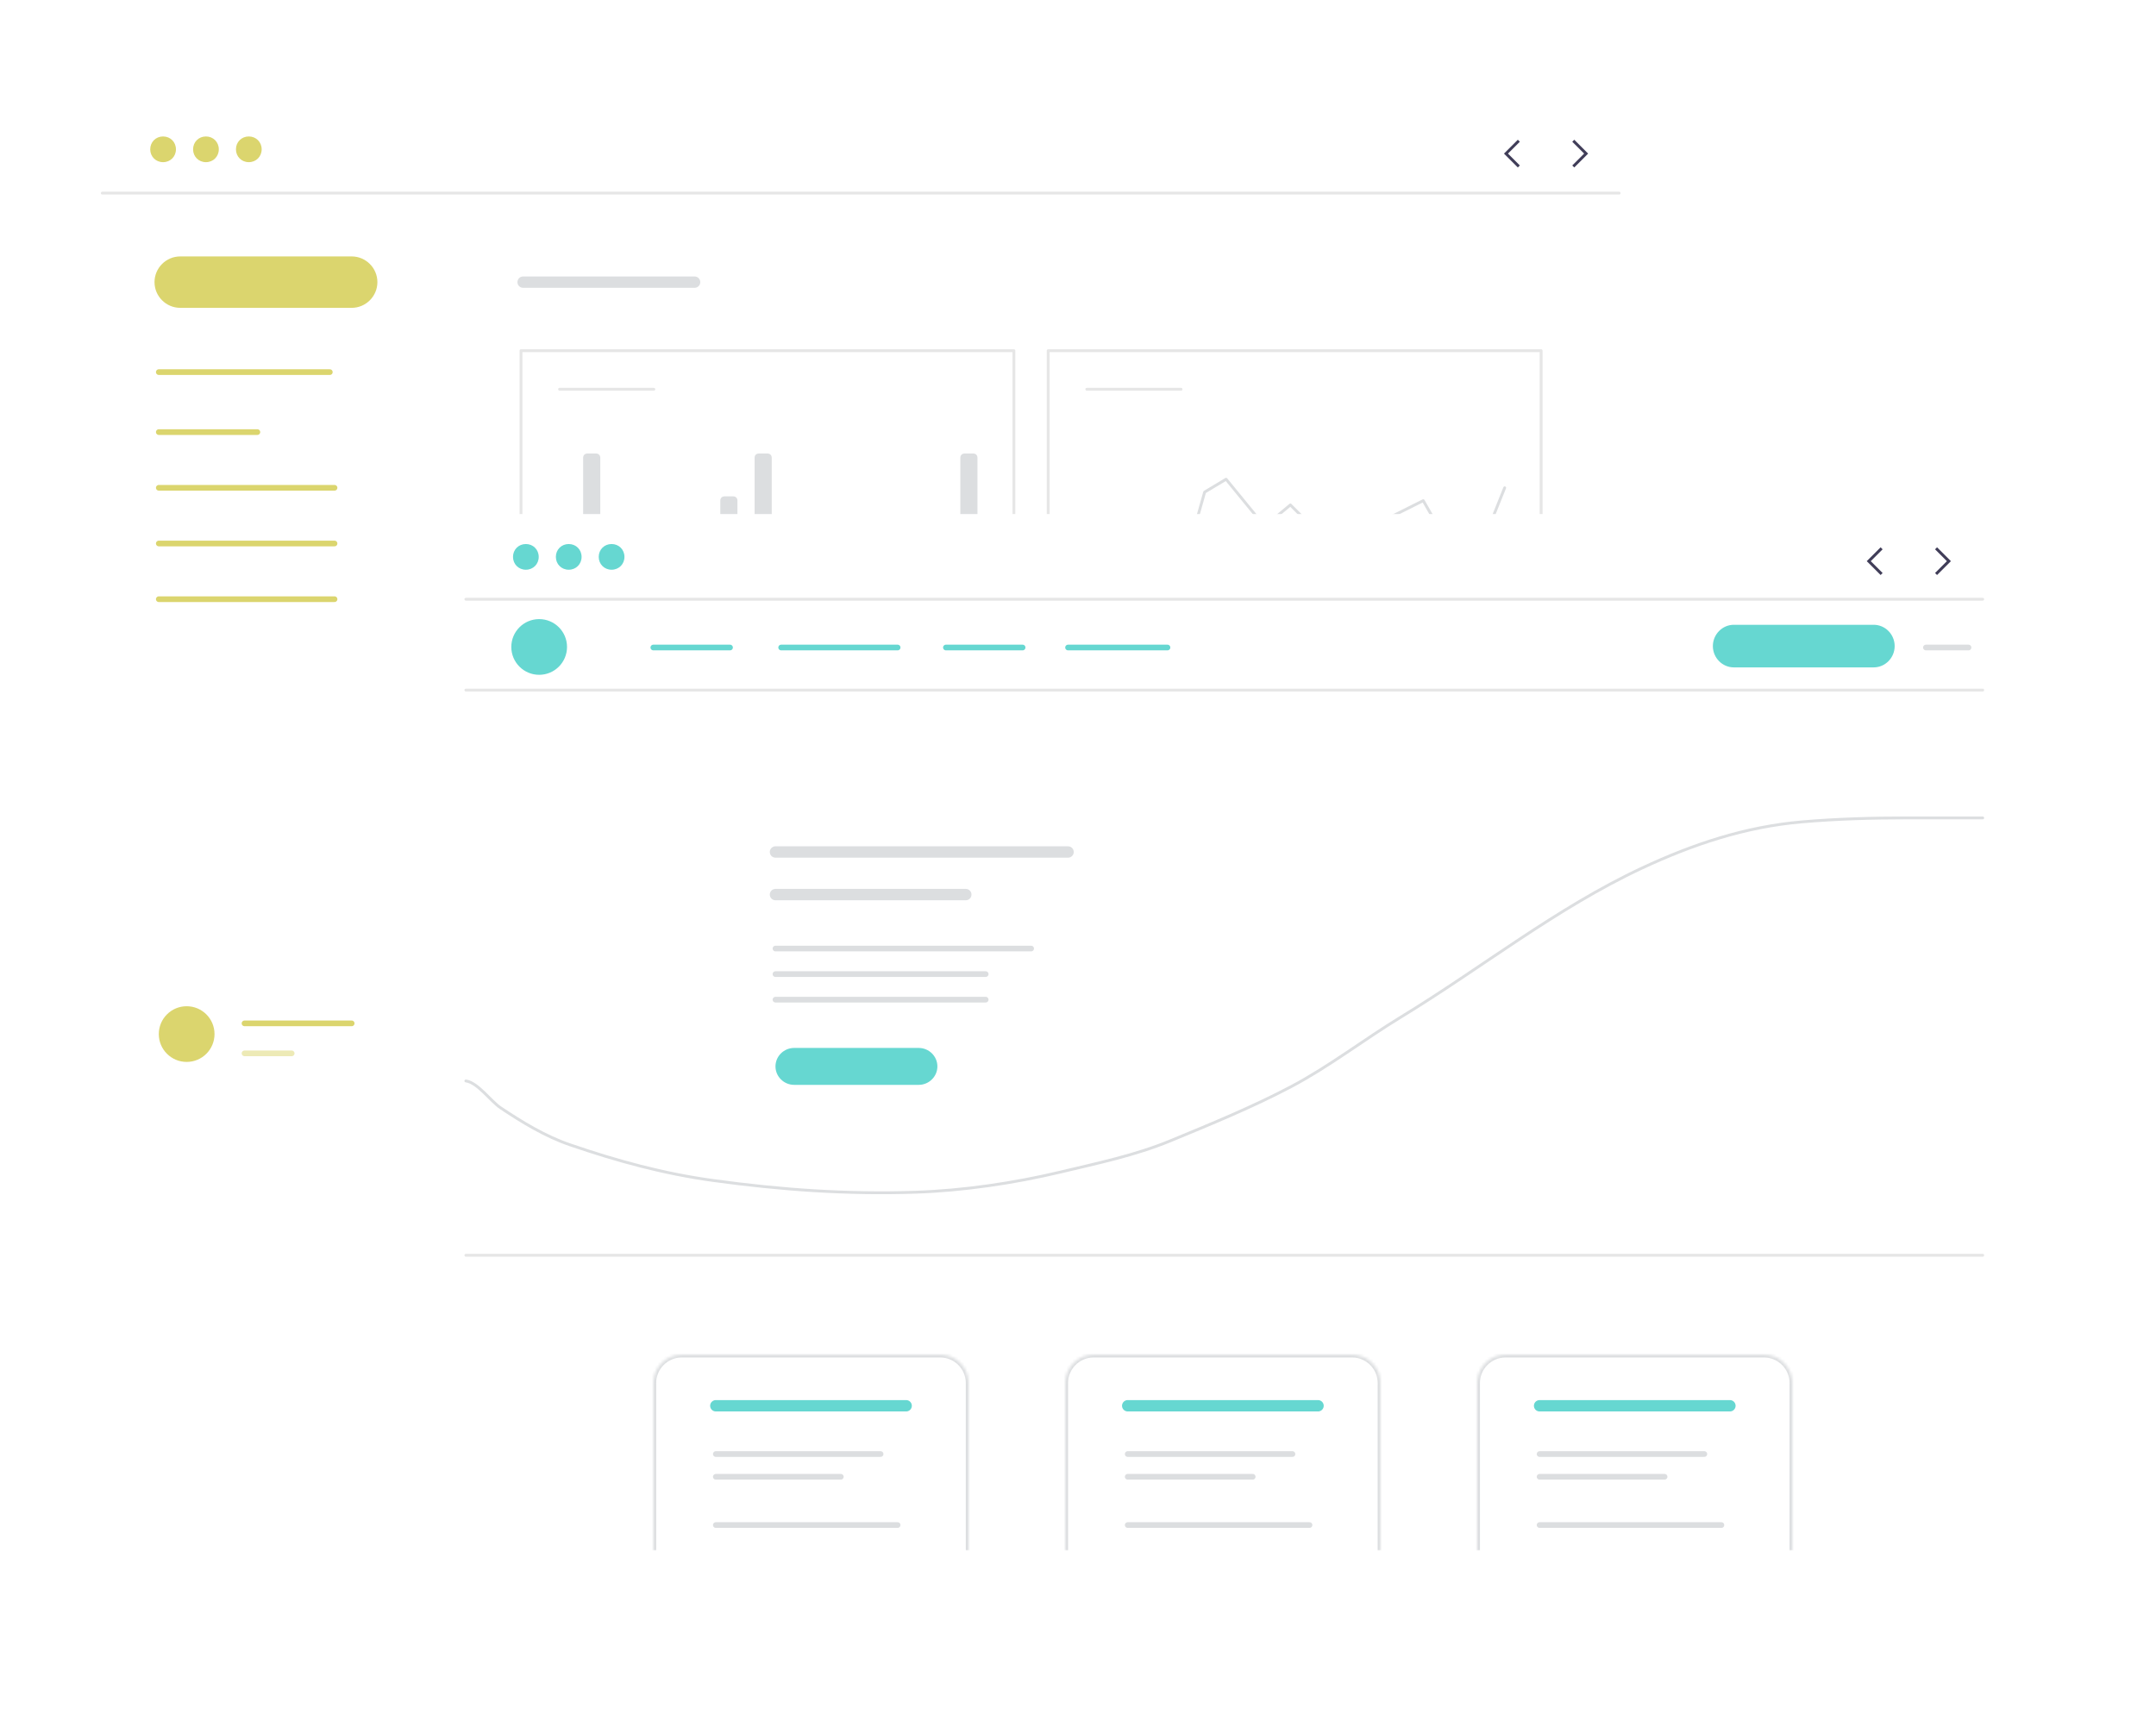 <svg width="759" height="608" viewBox="0 0 759 608" fill="none" xmlns="http://www.w3.org/2000/svg">
<g filter="url(#filter0_d_70_1468)">
<path d="M57.34 41.489H573.4C578.379 41.489 582.453 45.562 582.453 50.541V397.538C582.453 402.517 578.379 406.591 573.4 406.591H57.34C52.36 406.591 48.286 402.517 48.286 397.538V50.541C48.286 45.562 52.36 41.489 57.34 41.489Z" fill="white"/>
<path fill-rule="evenodd" clip-rule="evenodd" d="M195.409 127.484H368.937V246.67H195.409V127.484ZM381.009 127.484H554.538V246.67H381.009V127.484ZM195.409 258.739H368.937V377.925H195.409V258.739ZM381.009 258.739H554.538V377.925H381.009V258.739Z" fill="white" stroke="#E6E6E6" stroke-linecap="round" stroke-linejoin="round"/>
<path fill-rule="evenodd" clip-rule="evenodd" d="M206.726 193.866H209.744C210.649 193.866 211.252 194.469 211.252 195.375V245.161H205.217V195.375C205.217 194.469 205.82 193.866 206.726 193.866ZM218.797 163.692H221.815C222.72 163.692 223.324 164.296 223.324 165.201V245.161H217.288V165.201C217.288 164.296 217.892 163.692 218.797 163.692ZM230.869 193.866H233.887C234.792 193.866 235.396 194.469 235.396 195.375V245.161H229.36V195.375C229.36 194.469 229.963 193.866 230.869 193.866ZM242.94 224.04H245.958C246.864 224.04 247.467 224.643 247.467 225.548V245.161H241.431V225.548C241.431 224.643 242.035 224.04 242.94 224.04ZM255.012 208.953H258.03C258.935 208.953 259.539 209.556 259.539 210.461V245.161H253.503V210.461C253.503 209.556 254.107 208.953 255.012 208.953ZM267.083 178.779H270.101C271.007 178.779 271.61 179.383 271.61 180.288V245.161H265.575V180.288C265.575 179.383 266.178 178.779 267.083 178.779ZM279.155 163.692H282.173C283.078 163.692 283.682 164.296 283.682 165.201V245.161H277.646V165.201C277.646 164.296 278.25 163.692 279.155 163.692ZM291.227 208.953H294.245C295.15 208.953 295.753 209.556 295.753 210.461V245.161H289.718V210.461C289.718 209.556 290.321 208.953 291.227 208.953ZM303.298 224.04H306.316C307.221 224.04 307.825 224.643 307.825 225.548V245.161H301.789V225.548C301.789 224.643 302.393 224.04 303.298 224.04ZM315.37 208.953H318.388C319.293 208.953 319.897 209.556 319.897 210.461V245.161H313.861V210.461C313.861 209.556 314.464 208.953 315.37 208.953ZM327.441 224.04H330.459C331.365 224.04 331.968 224.643 331.968 225.548V245.161H325.932V225.548C325.932 224.643 326.536 224.04 327.441 224.04ZM339.513 193.866H342.531C343.436 193.866 344.04 194.469 344.04 195.375V245.161H338.004V195.375C338.004 194.469 338.608 193.866 339.513 193.866ZM351.584 163.692H354.602C355.508 163.692 356.111 164.296 356.111 165.201V245.161H350.076V165.201C350.076 164.296 350.679 163.692 351.584 163.692Z" fill="#DCDEE0"/>
<path fill-rule="evenodd" clip-rule="evenodd" d="M540.203 325.122H543.221C544.126 325.122 544.73 325.725 544.73 326.63V376.417H538.694V326.63C538.694 325.725 539.297 325.122 540.203 325.122ZM528.131 294.948H531.149C532.054 294.948 532.658 295.551 532.658 296.457V376.417H526.622V296.457C526.622 295.551 527.226 294.948 528.131 294.948ZM516.06 325.122H519.078C519.983 325.122 520.586 325.725 520.586 326.63V376.417H514.551V326.63C514.551 325.725 515.154 325.122 516.06 325.122ZM503.988 355.295H507.006C507.911 355.295 508.515 355.899 508.515 356.804V376.417H502.479V356.804C502.479 355.899 503.083 355.295 503.988 355.295ZM491.916 340.208H494.934C495.84 340.208 496.443 340.812 496.443 341.717V376.417H490.408V341.717C490.408 340.812 491.011 340.208 491.916 340.208ZM479.845 310.035H482.863C483.768 310.035 484.372 310.638 484.372 311.543V376.417H478.336V311.543C478.336 310.638 478.94 310.035 479.845 310.035ZM467.773 294.948H470.791C471.697 294.948 472.3 295.551 472.3 296.457V376.417H466.264V296.457C466.264 295.551 466.868 294.948 467.773 294.948ZM455.702 340.208H458.72C459.625 340.208 460.229 340.812 460.229 341.717V376.417H454.193V341.717C454.193 340.812 454.796 340.208 455.702 340.208ZM443.63 355.295H446.648C447.553 355.295 448.157 355.899 448.157 356.804V376.417H442.121V356.804C442.121 355.899 442.725 355.295 443.63 355.295ZM431.559 340.208H434.577C435.482 340.208 436.085 340.812 436.085 341.717V376.417H430.05V341.717C430.05 340.812 430.653 340.208 431.559 340.208ZM419.487 355.295H422.505C423.41 355.295 424.014 355.899 424.014 356.804V376.417H417.978V356.804C417.978 355.899 418.582 355.295 419.487 355.295ZM407.415 325.122H410.433C411.339 325.122 411.942 325.725 411.942 326.63V376.417H405.907V326.63C405.907 325.725 406.51 325.122 407.415 325.122ZM395.344 294.948H398.362C399.267 294.948 399.871 295.551 399.871 296.457V376.417H393.835V296.457C393.835 295.551 394.439 294.948 395.344 294.948Z" fill="#DCDEE0"/>
<path d="M393.835 214.988L401.38 198.392L407.415 204.427L417.978 211.97L427.786 206.69L436.085 177.27L443.63 172.744L457.211 189.34L466.264 181.796L481.354 196.883L487.39 190.849L497.952 187.831L513.042 180.288L525.113 201.409L535.676 190.849L541.712 175.762" stroke="#DCDEE0" stroke-linecap="round" stroke-linejoin="round"/>
<path d="M355.96 346.243L348.416 329.648L342.38 335.682L331.817 343.226L322.009 337.945L313.71 308.526L306.165 304L292.585 320.595L283.531 313.052L268.442 328.139L262.406 322.104L251.843 319.087L236.754 311.543L224.682 332.665L214.119 322.104L208.084 307.017" stroke="#DCDEE0" stroke-linecap="round" stroke-linejoin="round"/>
<path fill-rule="evenodd" clip-rule="evenodd" d="M208.989 141.062H242.186H208.989Z" fill="white"/>
<path d="M208.989 141.062H242.186" stroke="#E6E6E6" stroke-linecap="round" stroke-linejoin="round"/>
<path fill-rule="evenodd" clip-rule="evenodd" d="M394.589 141.062H427.786H394.589Z" fill="white"/>
<path d="M394.589 141.062H427.786" stroke="#E6E6E6" stroke-linecap="round" stroke-linejoin="round"/>
<path fill-rule="evenodd" clip-rule="evenodd" d="M208.989 272.318H242.186H208.989Z" fill="white"/>
<path d="M208.989 272.318H242.186" stroke="#E6E6E6" stroke-linecap="round" stroke-linejoin="round"/>
<path fill-rule="evenodd" clip-rule="evenodd" d="M394.589 272.318H427.786H394.589Z" fill="white"/>
<path d="M394.589 272.318H427.786" stroke="#E6E6E6" stroke-linecap="round" stroke-linejoin="round"/>
<path d="M196.163 103.345H256.521" stroke="#DCDEE0" stroke-width="4" stroke-linecap="round"/>
<path fill-rule="evenodd" clip-rule="evenodd" d="M67.903 135.027H128.109H67.903Z" fill="white"/>
<path d="M67.903 135.027H128.109" stroke="#DBD56E" stroke-width="2" stroke-linecap="round" stroke-linejoin="round"/>
<path d="M75.447 94.293H135.805C140.785 94.293 144.859 98.366 144.859 103.345C144.859 108.323 140.785 112.397 135.805 112.397H75.447C70.468 112.397 66.394 108.323 66.394 103.345C66.394 98.366 70.468 94.293 75.447 94.293Z" fill="#DBD56E"/>
<path fill-rule="evenodd" clip-rule="evenodd" d="M67.903 156.149H102.608H67.903Z" fill="white"/>
<path d="M67.903 156.149H102.608" stroke="#DBD56E" stroke-width="2" stroke-linecap="round" stroke-linejoin="round"/>
<path fill-rule="evenodd" clip-rule="evenodd" d="M67.903 175.762H129.769H67.903Z" fill="white"/>
<path d="M67.903 175.762H129.769" stroke="#DBD56E" stroke-width="2" stroke-linecap="round" stroke-linejoin="round"/>
<path fill-rule="evenodd" clip-rule="evenodd" d="M67.903 195.375H129.769H67.903Z" fill="white"/>
<path d="M67.903 195.375H129.769" stroke="#DBD56E" stroke-width="2" stroke-linecap="round" stroke-linejoin="round"/>
<path fill-rule="evenodd" clip-rule="evenodd" d="M67.903 214.988H129.769H67.903Z" fill="white"/>
<path d="M67.903 214.988H129.769" stroke="#DBD56E" stroke-width="2" stroke-linecap="round" stroke-linejoin="round"/>
<path fill-rule="evenodd" clip-rule="evenodd" d="M98.082 364.347H135.805H98.082Z" fill="white"/>
<path d="M98.082 364.347H135.805" stroke="#DBD56E" stroke-width="2" stroke-linecap="round" stroke-linejoin="round"/>
<g opacity="0.5">
<path fill-rule="evenodd" clip-rule="evenodd" d="M98.082 374.908H114.68H98.082Z" fill="white"/>
<path d="M98.082 374.908H114.68" stroke="#DBD56E" stroke-width="2" stroke-linecap="round" stroke-linejoin="round"/>
</g>
<path fill-rule="evenodd" clip-rule="evenodd" d="M99.59 52.05C102.156 52.05 104.117 54.011 104.117 56.576C104.117 59.14 102.156 61.102 99.59 61.102C97.025 61.102 95.064 59.14 95.064 56.576C95.064 54.011 97.025 52.05 99.59 52.05ZM84.501 52.05C87.066 52.05 89.028 54.011 89.028 56.576C89.028 59.14 87.066 61.102 84.501 61.102C81.936 61.102 79.974 59.14 79.974 56.576C79.974 54.011 81.936 52.05 84.501 52.05ZM69.412 52.05C71.977 52.05 73.938 54.011 73.938 56.576C73.938 59.14 71.977 61.102 69.412 61.102C66.846 61.102 64.885 59.14 64.885 56.576C64.885 54.011 66.846 52.05 69.412 52.05Z" fill="#DBD56E"/>
<path d="M77.711 377.925C83.128 377.925 87.519 373.535 87.519 368.119C87.519 362.703 83.128 358.313 77.711 358.313C72.294 358.313 67.903 362.703 67.903 368.119C67.903 373.535 72.294 377.925 77.711 377.925Z" fill="#DBD56E"/>
<path fill-rule="evenodd" clip-rule="evenodd" d="M48 72H582H48Z" fill="white"/>
<path d="M48 72H582" stroke="#E6E6E6" stroke-linecap="round" stroke-linejoin="round"/>
<path d="M565.855 53.558L570.382 58.084L565.855 62.61" stroke="#403D58"/>
<path d="M546.691 53.558L542.164 58.084L546.691 62.61" stroke="#403D58"/>
</g>
<g filter="url(#filter1_d_70_1468)">
<path d="M185.054 185H701.113C706.093 185 710.167 189.073 710.167 194.052V541.05C710.167 546.028 706.093 550.102 701.113 550.102H185.054C180.074 550.102 176 546.028 176 541.05V194.052C176 189.073 180.074 185 185.054 185Z" fill="white"/>
<path d="M291.577 373H335.423C339.041 373 342 375.925 342 379.5C342 383.075 339.041 386 335.423 386H291.577C287.96 386 285 383.075 285 379.5C285 375.925 287.96 373 291.577 373Z" fill="#66D7D1"/>
<path d="M285 304H388" stroke="#DCDEE0" stroke-width="4" stroke-linecap="round"/>
<path fill-rule="evenodd" clip-rule="evenodd" d="M285 338H375H285Z" fill="white"/>
<path d="M285 338H375" stroke="#DCDEE0" stroke-width="2" stroke-linecap="round" stroke-linejoin="round"/>
<path fill-rule="evenodd" clip-rule="evenodd" d="M285 347H359H285Z" fill="white"/>
<path d="M285 347H359" stroke="#DCDEE0" stroke-width="2" stroke-linecap="round" stroke-linejoin="round"/>
<path fill-rule="evenodd" clip-rule="evenodd" d="M285 356H359H285Z" fill="white"/>
<path d="M285 356H359" stroke="#DCDEE0" stroke-width="2" stroke-linecap="round" stroke-linejoin="round"/>
<path d="M285 319H352" stroke="#DCDEE0" stroke-width="4" stroke-linecap="round"/>
<path d="M176 384.627C180.106 385.117 184.803 391.802 188.224 394.085C195.887 399.2 203.94 404.115 212.671 407.112C229.388 412.85 245.625 417.277 263.077 419.676C287.042 422.969 310.049 424.594 334.314 423.802C351.044 423.255 369.019 420.601 385.315 416.709C398.348 413.596 411.65 410.821 424.092 405.675C438.354 399.776 452.967 393.801 466.624 386.575C479.996 379.499 492.144 370.064 505.08 362.189C533.516 344.88 559.819 323.793 590.052 309.663C608.176 301.193 626.489 295.105 646.455 293.391C658.743 292.336 671.118 292 683.447 292C692.298 292 701.149 292 710 292" stroke="#DCDEE0" stroke-linecap="round"/>
<path d="M622.385 224H671.615C675.677 224 679 227.375 679 231.5C679 235.625 675.677 239 671.615 239H622.385C618.323 239 615 235.625 615 231.5C615 227.375 618.323 224 622.385 224Z" fill="#66D7D1"/>
<path fill-rule="evenodd" clip-rule="evenodd" d="M242 232H269H242Z" fill="white"/>
<path d="M242 232H269" stroke="#66D7D1" stroke-width="2" stroke-linecap="round" stroke-linejoin="round"/>
<path fill-rule="evenodd" clip-rule="evenodd" d="M287 232H328H287Z" fill="white"/>
<path d="M287 232H328" stroke="#66D7D1" stroke-width="2" stroke-linecap="round" stroke-linejoin="round"/>
<path fill-rule="evenodd" clip-rule="evenodd" d="M345 232H372H345Z" fill="white"/>
<path d="M345 232H372" stroke="#66D7D1" stroke-width="2" stroke-linecap="round" stroke-linejoin="round"/>
<path fill-rule="evenodd" clip-rule="evenodd" d="M388 232H423H388Z" fill="white"/>
<path d="M388 232H423" stroke="#66D7D1" stroke-width="2" stroke-linecap="round" stroke-linejoin="round"/>
<path fill-rule="evenodd" clip-rule="evenodd" d="M690 232H705H690Z" fill="white"/>
<path d="M690 232H705" stroke="#DCDEE0" stroke-width="2" stroke-linecap="round" stroke-linejoin="round"/>
<path d="M201.808 241.613C207.225 241.613 211.616 237.222 211.616 231.806C211.616 226.39 207.225 222 201.808 222C196.391 222 192 226.39 192 231.806C192 237.222 196.391 241.613 201.808 241.613Z" fill="#66D7D1"/>
<path fill-rule="evenodd" clip-rule="evenodd" d="M176 247H710H176Z" fill="white"/>
<path d="M176 247H710" stroke="#E6E6E6" stroke-linecap="round" stroke-linejoin="round"/>
<path fill-rule="evenodd" clip-rule="evenodd" d="M176 446H710H176Z" fill="white"/>
<path d="M176 446H710" stroke="#E6E6E6" stroke-linecap="round" stroke-linejoin="round"/>
<path fill-rule="evenodd" clip-rule="evenodd" d="M227.304 195.561C229.869 195.561 231.831 197.522 231.831 200.087C231.831 202.652 229.869 204.613 227.304 204.613C224.739 204.613 222.777 202.652 222.777 200.087C222.777 197.522 224.739 195.561 227.304 195.561ZM212.215 195.561C214.78 195.561 216.742 197.522 216.742 200.087C216.742 202.652 214.78 204.613 212.215 204.613C209.65 204.613 207.688 202.652 207.688 200.087C207.688 197.522 209.65 195.561 212.215 195.561ZM197.125 195.561C199.691 195.561 201.652 197.522 201.652 200.087C201.652 202.652 199.691 204.613 197.125 204.613C194.56 204.613 192.599 202.652 192.599 200.087C192.599 197.522 194.56 195.561 197.125 195.561Z" fill="#66D7D1"/>
<path fill-rule="evenodd" clip-rule="evenodd" d="M176 215H710H176Z" fill="white"/>
<path d="M176 215H710" stroke="#E6E6E6" stroke-linecap="round" stroke-linejoin="round"/>
<path d="M693.569 197.07L698.096 201.596L693.569 206.122" stroke="#403D58"/>
<path d="M674.405 197.07L669.878 201.596L674.405 206.122" stroke="#403D58"/>
<path fill-rule="evenodd" clip-rule="evenodd" d="M554 516H612H554Z" fill="white"/>
<path d="M554 516H612" stroke="#DCDEE0" stroke-width="2" stroke-linecap="round" stroke-linejoin="round"/>
<path fill-rule="evenodd" clip-rule="evenodd" d="M554 524H598H554Z" fill="white"/>
<path d="M554 524H598" stroke="#DCDEE0" stroke-width="2" stroke-linecap="round" stroke-linejoin="round"/>
<path fill-rule="evenodd" clip-rule="evenodd" d="M554 541H618H554Z" fill="white"/>
<path d="M554 541H618" stroke="#DCDEE0" stroke-width="2" stroke-linecap="round" stroke-linejoin="round"/>
<path fill-rule="evenodd" clip-rule="evenodd" d="M409 516H467H409Z" fill="white"/>
<path d="M409 516H467" stroke="#DCDEE0" stroke-width="2" stroke-linecap="round" stroke-linejoin="round"/>
<path fill-rule="evenodd" clip-rule="evenodd" d="M409 524H453H409Z" fill="white"/>
<path d="M409 524H453" stroke="#DCDEE0" stroke-width="2" stroke-linecap="round" stroke-linejoin="round"/>
<path fill-rule="evenodd" clip-rule="evenodd" d="M409 541H473H409Z" fill="white"/>
<path d="M409 541H473" stroke="#DCDEE0" stroke-width="2" stroke-linecap="round" stroke-linejoin="round"/>
<path fill-rule="evenodd" clip-rule="evenodd" d="M264 516H322H264Z" fill="white"/>
<path d="M264 516H322" stroke="#DCDEE0" stroke-width="2" stroke-linecap="round" stroke-linejoin="round"/>
<path fill-rule="evenodd" clip-rule="evenodd" d="M264 524H308H264Z" fill="white"/>
<path d="M264 524H308" stroke="#DCDEE0" stroke-width="2" stroke-linecap="round" stroke-linejoin="round"/>
<path fill-rule="evenodd" clip-rule="evenodd" d="M264 541H328H264Z" fill="white"/>
<path d="M264 541H328" stroke="#DCDEE0" stroke-width="2" stroke-linecap="round" stroke-linejoin="round"/>
<path d="M554 499H621" stroke="#66D7D1" stroke-width="4" stroke-linecap="round"/>
<path d="M409 499H476" stroke="#66D7D1" stroke-width="4" stroke-linecap="round"/>
<path d="M264 499H331" stroke="#66D7D1" stroke-width="4" stroke-linecap="round"/>
<mask id="path-90-inside-1_70_1468" fill="white">
<path d="M242 491C242 485.477 246.477 481 252 481H343C348.523 481 353 485.477 353 491V550H242V491Z"/>
</mask>
<path d="M241 491C241 484.925 245.925 480 252 480H343C349.075 480 354 484.925 354 491H352C352 486.029 347.971 482 343 482H252C247.029 482 243 486.029 243 491H241ZM353 550H242H353ZM241 550V491C241 484.925 245.925 480 252 480V482C247.029 482 243 486.029 243 491V550H241ZM343 480C349.075 480 354 484.925 354 491V550H352V491C352 486.029 347.971 482 343 482V480Z" fill="#DCDEE0" mask="url(#path-90-inside-1_70_1468)"/>
<mask id="path-92-inside-2_70_1468" fill="white">
<path d="M532 491C532 485.477 536.477 481 542 481H633C638.523 481 643 485.477 643 491V550H532V491Z"/>
</mask>
<path d="M531 491C531 484.925 535.925 480 542 480H633C639.075 480 644 484.925 644 491H642C642 486.029 637.971 482 633 482H542C537.029 482 533 486.029 533 491H531ZM643 550H532H643ZM531 550V491C531 484.925 535.925 480 542 480V482C537.029 482 533 486.029 533 491V550H531ZM633 480C639.075 480 644 484.925 644 491V550H642V491C642 486.029 637.971 482 633 482V480Z" fill="#DCDEE0" mask="url(#path-92-inside-2_70_1468)"/>
<mask id="path-94-inside-3_70_1468" fill="white">
<path d="M387 491C387 485.477 391.477 481 397 481H488C493.523 481 498 485.477 498 491V550H387V491Z"/>
</mask>
<path d="M386 491C386 484.925 390.925 480 397 480H488C494.075 480 499 484.925 499 491H497C497 486.029 492.971 482 488 482H397C392.029 482 388 486.029 388 491H386ZM498 550H387H498ZM386 550V491C386 484.925 390.925 480 397 480V482C392.029 482 388 486.029 388 491V550H386ZM488 480C494.075 480 499 484.925 499 491V550H497V491C497 486.029 492.971 482 488 482V480Z" fill="#DCDEE0" mask="url(#path-94-inside-3_70_1468)"/>
</g>
<defs>
<filter id="filter0_d_70_1468" x="31.5" y="33.489" width="551" height="373.102" filterUnits="userSpaceOnUse" color-interpolation-filters="sRGB">
<feFlood flood-opacity="0" result="BackgroundImageFix"/>
<feColorMatrix in="SourceAlpha" type="matrix" values="0 0 0 0 0 0 0 0 0 0 0 0 0 0 0 0 0 0 127 0" result="hardAlpha"/>
<feOffset dx="-12" dy="-4"/>
<feGaussianBlur stdDeviation="2"/>
<feComposite in2="hardAlpha" operator="out"/>
<feColorMatrix type="matrix" values="0 0 0 0 0 0 0 0 0 0 0 0 0 0 0 0 0 0 0.25 0"/>
<feBlend mode="normal" in2="BackgroundImageFix" result="effect1_dropShadow_70_1468"/>
<feBlend mode="normal" in="SourceGraphic" in2="effect1_dropShadow_70_1468" result="shape"/>
</filter>
<filter id="filter1_d_70_1468" x="159.5" y="177" width="551" height="373.102" filterUnits="userSpaceOnUse" color-interpolation-filters="sRGB">
<feFlood flood-opacity="0" result="BackgroundImageFix"/>
<feColorMatrix in="SourceAlpha" type="matrix" values="0 0 0 0 0 0 0 0 0 0 0 0 0 0 0 0 0 0 127 0" result="hardAlpha"/>
<feOffset dx="-12" dy="-4"/>
<feGaussianBlur stdDeviation="2"/>
<feComposite in2="hardAlpha" operator="out"/>
<feColorMatrix type="matrix" values="0 0 0 0 0 0 0 0 0 0 0 0 0 0 0 0 0 0 0.25 0"/>
<feBlend mode="normal" in2="BackgroundImageFix" result="effect1_dropShadow_70_1468"/>
<feBlend mode="normal" in="SourceGraphic" in2="effect1_dropShadow_70_1468" result="shape"/>
</filter>
</defs>
</svg>
